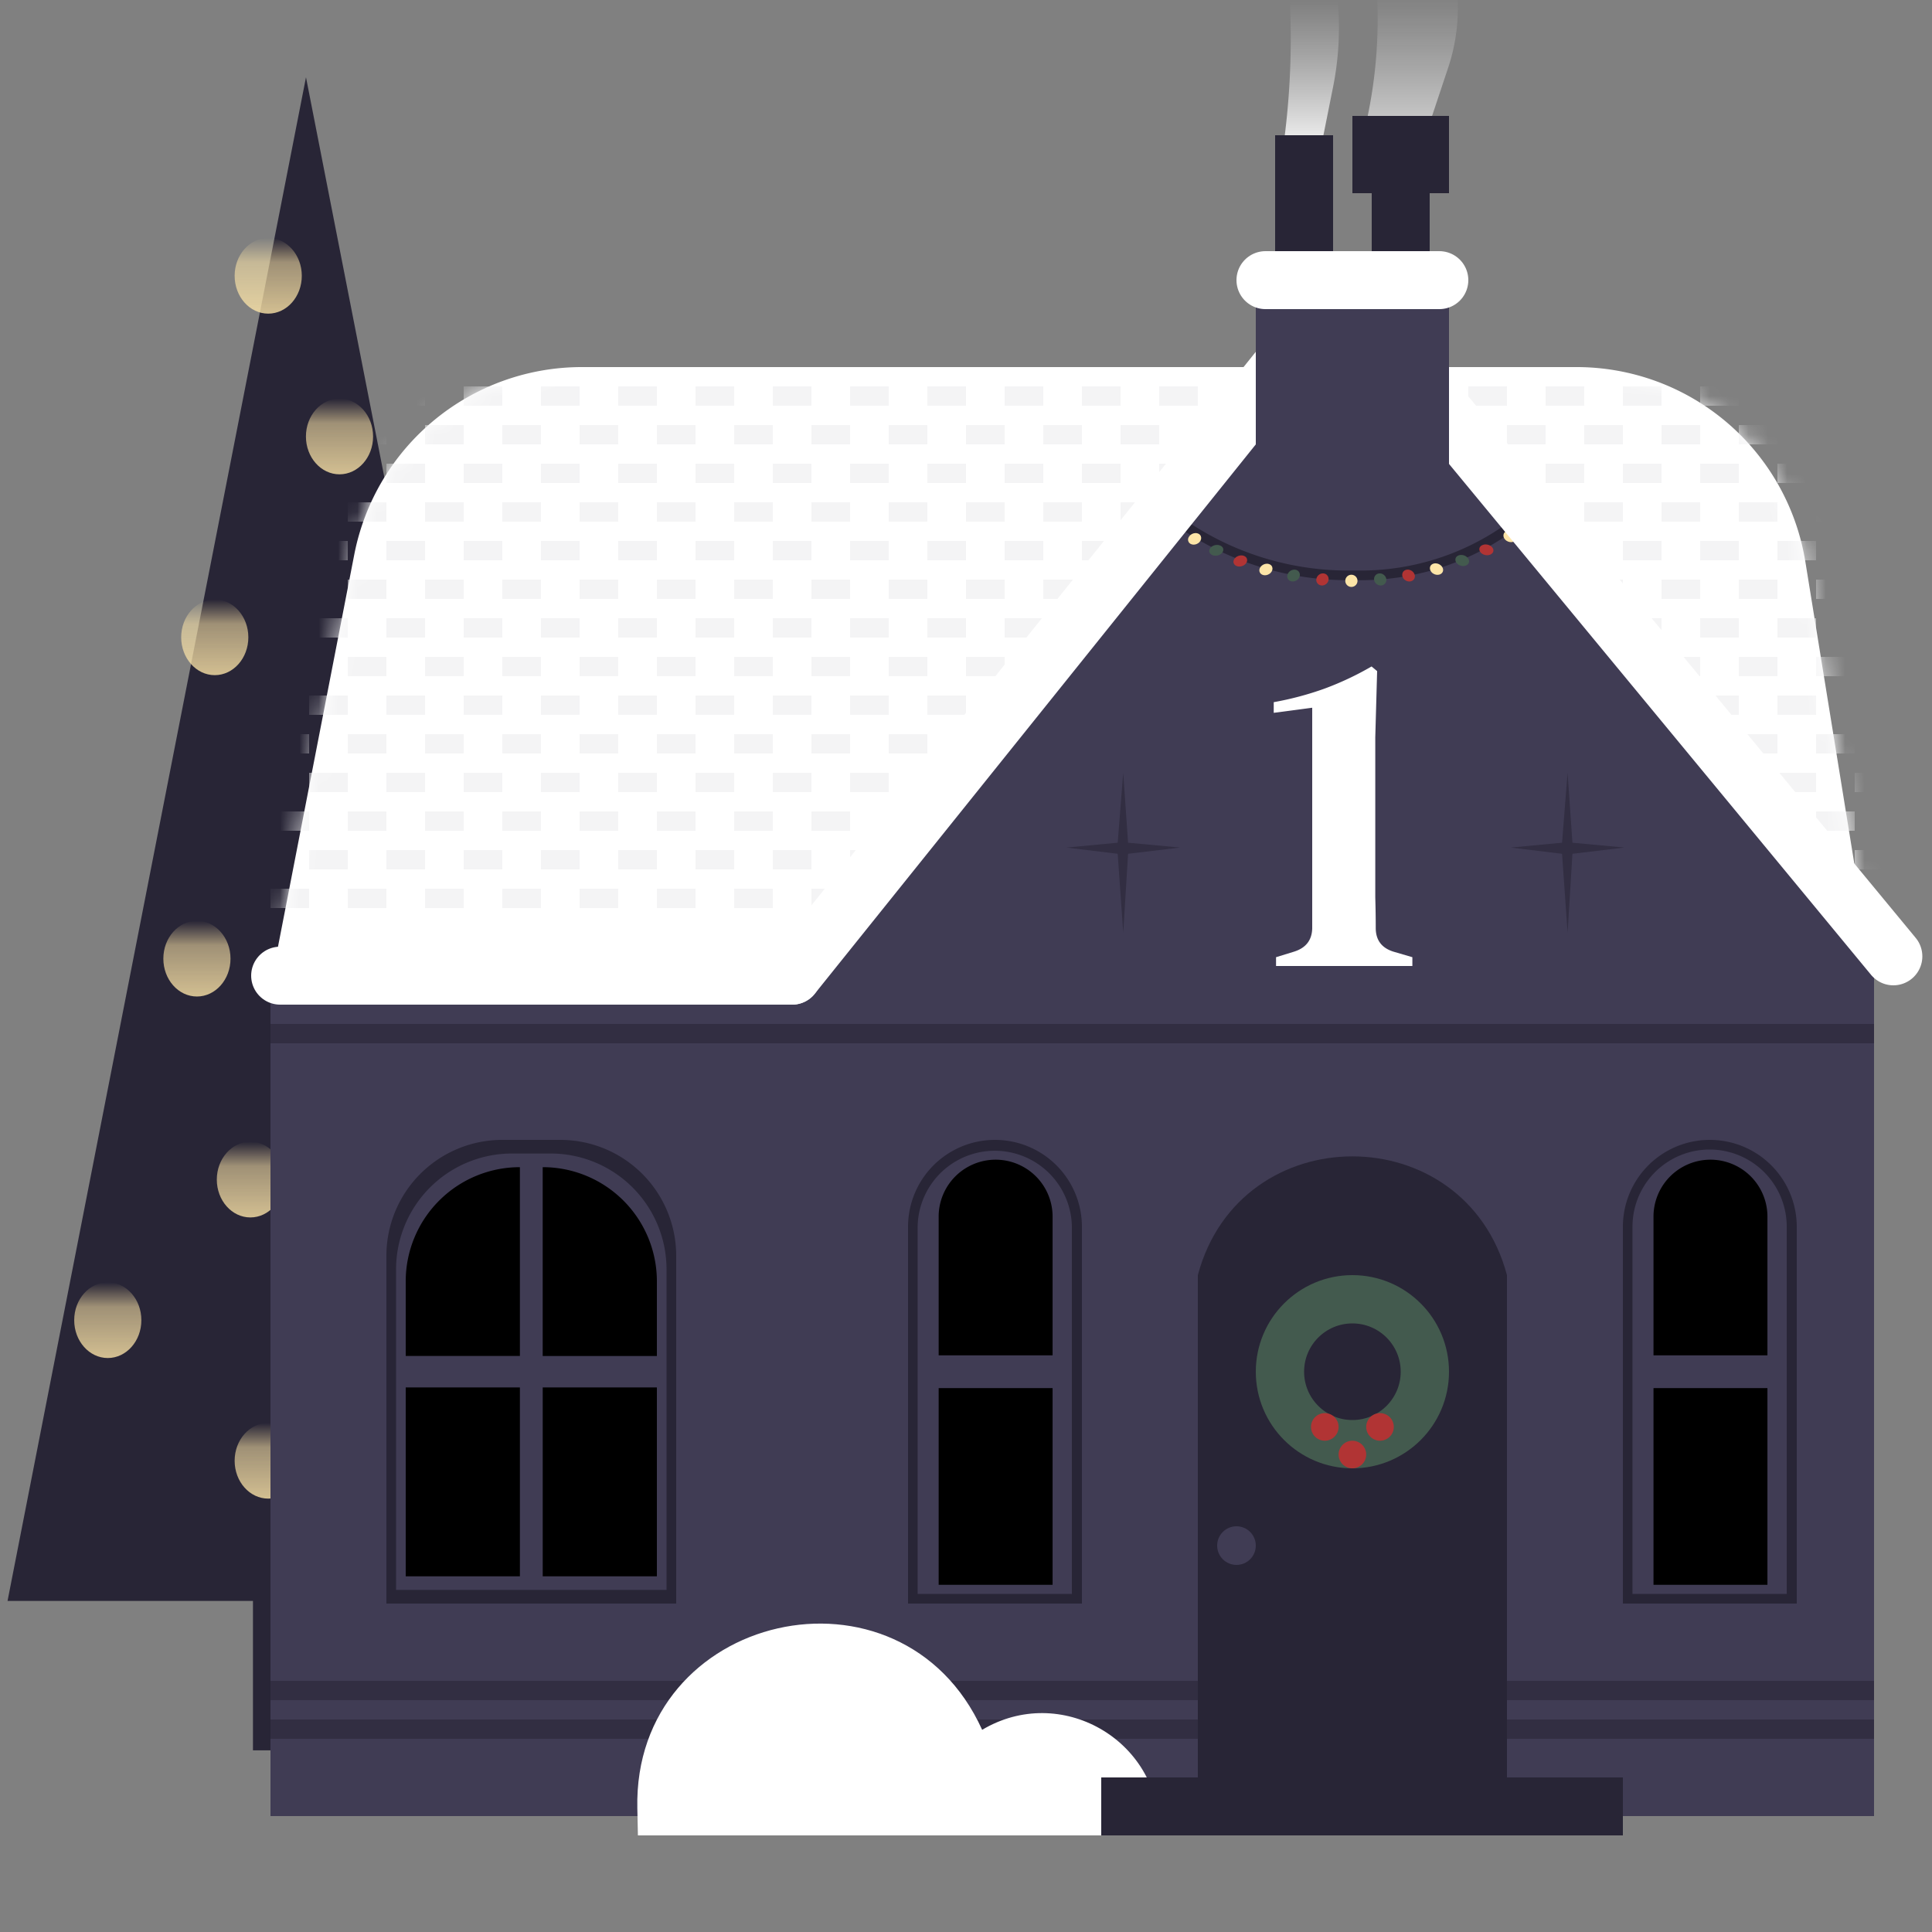 <svg xmlns="http://www.w3.org/2000/svg" width="100" height="100" fill="none" viewBox="0 0 100 100">
    <rect x="0" y="0" width="100" height="100" fill="#808080" stroke="none"/>
    <g clip-path="url(#1a)">
        <path fill="#282536" d="M18.582 79.773h-5.489v10.825h5.49z"/>
        <path fill="#282536" d="M15.838 4 .39 82.865h30.897L15.838 4Z"/>
        <ellipse cx="10.193" cy="49.62" fill="url(#1b)" fill-opacity=".8" rx="1.738" ry="1.959" transform="rotate(-180 10.193 49.62)"/>
        <ellipse cx="18.495" cy="39.225" fill="url(#1c)" fill-opacity=".8" rx="1.738" ry="1.959" transform="rotate(-180 18.495 39.225)"/>
        <ellipse cx="11.116" cy="32.987" fill="url(#1d)" fill-opacity=".8" rx="1.738" ry="1.959" transform="rotate(-180 11.116 32.987)"/>
        <ellipse cx="17.573" cy="22.592" fill="url(#1e)" fill-opacity=".8" rx="1.738" ry="1.959" transform="rotate(-180 17.573 22.592)"/>
        <ellipse cx="13.883" cy="14.275" fill="url(#1f)" fill-opacity=".8" rx="1.738" ry="1.959" transform="rotate(-180 13.883 14.275)"/>
        <ellipse cx="20.34" cy="55.857" fill="url(#1g)" fill-opacity=".8" rx="1.738" ry="1.959" transform="rotate(-180 20.34 55.857)"/>
        <ellipse cx="12.96" cy="61.055" fill="url(#1h)" fill-opacity=".8" rx="1.738" ry="1.959" transform="rotate(-180 12.96 61.055)"/>
        <ellipse cx="19.417" cy="72.49" fill="url(#1i)" fill-opacity=".8" rx="1.738" ry="1.959" transform="rotate(-180 19.417 72.49)"/>
        <ellipse cx="5.581" cy="68.332" fill="url(#1j)" fill-opacity=".8" rx="1.738" ry="1.959" transform="rotate(-180 5.58 68.332)"/>
        <ellipse cx="13.883" cy="75.609" fill="url(#1k)" fill-opacity=".8" rx="1.738" ry="1.959" transform="rotate(-180 13.883 75.609)"/>
        <path fill="#fff" d="M18.336 28.709A12 12 0 0 1 30.116 19H81.6a12 12 0 0 1 11.846 10.08L97 51H14l4.336-22.291Z"/>
        <mask id="1l" width="83" height="32" x="14" y="19" maskUnits="userSpaceOnUse" style="mask-type:alpha">
            <path fill="#fff" d="M18.336 28.709A12 12 0 0 1 30.116 19H81.6a12 12 0 0 1 11.846 10.08L97 51H14l4.336-22.291Z"/>
        </mask>
        <g stroke="#F4F4F5" stroke-dasharray="2 2" mask="url(#1l)">
            <path d="M14 46.5h83M14 42.5h83M14 38.5h83M14 34.5h83M14 30.5h83M14 26.5h83M14 22.5h83M16 44.5h83M16 40.5h83M16 36.5h83M16 32.5h83M16 28.5h83M16 24.5h83M16 20.5h83"/>
        </g>
        <path fill="#403C54" d="M14 50h27l8.5-10H90l7 7.26V94H14V50Z"/>
        <path stroke="#282536" stroke-opacity=".6" d="M97 87.5H14M97 53.5H14M97 89.5H14"/>
        <path fill="#403C54" d="m70 14 20.5 26.5H49L70 14Z"/>
        <path stroke="#282536" stroke-width=".5" d="m61 27 .621.397a15.14 15.14 0 0 0 8.155 2.384h.656c2.939 0 5.794-.978 8.114-2.781"/>
        <path fill="#FDE5A8" d="M70.204 30.248a.315.315 0 1 1-.512-.368.315.315 0 0 1 .512.369Z"/>
        <path fill="#435A4E" d="M71.727 30.15c-.096.185-.357.21-.512.047-.185-.192-.085-.493.172-.517.256-.023.454.25.34.47Z"/>
        <path fill="#B13434" d="M68.163 30.15c.096.185.357.21.512.047.184-.192.084-.493-.172-.517-.256-.023-.454.25-.34.47ZM73.22 29.919c-.069.194-.333.241-.514.09-.21-.174-.152-.476.101-.52.253-.044.492.204.412.43Z"/>
        <path fill="#435A4E" d="M66.64 29.92c.067.194.332.24.513.09.21-.174.153-.475-.1-.52-.254-.045-.492.203-.414.43Z"/>
        <path fill="#FDE5A8" d="M74.692 29.543c-.035.203-.305.278-.514.143-.235-.152-.218-.447.029-.515s.524.145.485.372ZM78.497 27.85c-.035.204-.305.279-.514.143-.234-.151-.218-.446.03-.514.246-.069.524.145.484.372ZM65.188 29.57c.04.201.308.273.514.135.232-.154.211-.45-.037-.515-.247-.066-.52.152-.477.38ZM61.498 27.983c.039.203.308.274.514.137.232-.155.21-.45-.037-.516-.248-.066-.521.152-.477.38Z"/>
        <path fill="#435A4E" d="M76.039 29.056c-.004.209-.277.312-.511.193-.251-.128-.268-.413-.03-.502.239-.09.544.085.54.309Z"/>
        <path fill="#B13434" d="M63.843 29.08c.003.21.277.313.511.194.251-.128.268-.413.03-.503-.239-.09-.544.086-.54.31ZM77.297 28.461c.028.212-.247.346-.502.244-.261-.105-.305-.377-.078-.487.227-.11.551.026.58.243Z"/>
        <path fill="#435A4E" d="M62.592 28.486c-.028.212.247.345.502.244.262-.105.305-.377.078-.487-.227-.11-.551.026-.58.243Z"/>
        <path stroke="#fff" stroke-linecap="round" stroke-width="3" d="M69.5 15 41 50.5M69.5 15 98 49.5"/>
        <path fill="#fff" d="M66.048 50v-.456l.936-.288c.608-.192.92-.592.936-1.2V36.632l-1.992.264v-.552c.896-.16 1.768-.392 2.616-.696a15.6 15.6 0 0 0 2.448-1.152l.288.24-.096 3.432v8.28c.016.544.024 1.072.024 1.584 0 .624.304 1.032.912 1.224l.984.288V50h-7.056Z"/>
        <path fill="#282536" d="M62 66c2.185-8.195 13.815-8.195 16 0v26H62V66Z"/>
        <path fill="#403C54" d="M65 15h10v11H65z"/>
        <path stroke="#fff" stroke-linecap="round" stroke-width="3" d="M65.5 14.5h9"/>
        <circle cx="64" cy="80" r="1" fill="#403C54"/>
        <path fill="#282536" d="M47 63.5a4.5 4.5 0 1 1 9 0V83h-9V63.5Z"/>
        <path fill="#403C54" d="M47.497 63.492a3.992 3.992 0 0 1 7.983 0V82.5h-7.983V63.492Z"/>
        <path fill="currentColor" d="M48.585 62.92a2.949 2.949 0 0 1 5.897 0v7.232h-5.897v-7.233ZM48.585 71.848h5.897v10.181h-5.897z"/>
        <path fill="#282536" d="M84 63.5a4.5 4.5 0 1 1 9 0V83h-9V63.5Z"/>
        <path fill="#403C54" d="M84.497 63.492a3.992 3.992 0 0 1 7.984 0V82.5h-7.984V63.492Z"/>
        <path fill="currentColor" d="M85.585 62.92a2.949 2.949 0 0 1 5.897 0v7.232h-5.897v-7.233ZM85.585 71.848h5.897v10.181h-5.897z"/>
        <path fill="#282536" d="M35 65a6 6 0 0 0-6-6h-3a6 6 0 0 0-6 6v18h15V65Z"/>
        <path fill="#403C54" d="M34.5 65.706a6 6 0 0 0-6-6h-2a6 6 0 0 0-6 6v16.588h14V65.706Z"/>
        <path fill="currentColor" d="M34 66.32a5.91 5.91 0 0 0-5.91-5.908v9.774H34V66.32ZM26.91 60.412A5.91 5.91 0 0 0 21 66.32v3.865h5.91v-9.774ZM26.91 71.814H21v9.775h5.91zM34 71.814h-5.909v9.775H34z"/>
        <circle r="3.75" stroke="#435A4E" stroke-width="2.5" transform="matrix(-1 0 0 1 70 71)"/>
        <circle r=".714" fill="#B13434" transform="matrix(-1 0 0 1 70 75.286)"/>
        <circle r=".714" fill="#B13434" transform="matrix(-1 0 0 1 68.571 73.857)"/>
        <circle r=".714" fill="#B13434" transform="matrix(-1 0 0 1 71.429 73.857)"/>
        <path fill="#fff" d="M32.988 93.596c-.22-10.161 13.65-13.317 17.848-4.061 4.04-2.41 9.164.501 9.164 5.204V95H33.018l-.03-1.404Z"/>
        <path stroke="#fff" stroke-linecap="round" stroke-width="3" d="M14.5 50.5H41"/>
        <path fill="#282536" fill-opacity=".6" d="m81.138 40 .251 3.619 2.688.25-2.688.323-.25 4.085-.287-4.085-2.653-.322 2.653-.251.286-3.619ZM58.138 40l.251 3.619 2.688.25-2.688.323-.25 4.085-.287-4.085-2.652-.322 2.652-.251.286-3.619Z"/>
        <path fill="#282536" d="M75 6h-5v4h5V6Z"/>
        <path fill="#282536" d="M74 7h-3v6h3V7ZM69 7h-3v6h3V7Z"/>
        <path fill="url(#1m)" d="M74.125-4h-3.333a24.518 24.518 0 0 1 0 10h3.333l.833-2.5a9.734 9.734 0 0 0 .292-5.079l-.083-.397L74.125-4Z"/>
        <path fill="url(#1n)" d="M68.5-3h-2a40.627 40.627 0 0 1 0 10h2l.5-2.5a15.66 15.66 0 0 0 .181-5.03l-.056-.446L68.5-3Z"/>
        <path fill="#282536" d="M57 92h27v3H57z"/>
    </g>
    <defs>
        <linearGradient id="1b" x1="10.193" x2="10.193" y1="47.661" y2="51.579" gradientUnits="userSpaceOnUse">
            <stop stop-color="#FDE5A8"/>
            <stop offset=".677" stop-color="#FDE5A8" stop-opacity=".7"/>
            <stop offset="1" stop-color="#FDE5A8" stop-opacity="0"/>
        </linearGradient>
        <linearGradient id="1c" x1="18.495" x2="18.495" y1="37.266" y2="41.184" gradientUnits="userSpaceOnUse">
            <stop stop-color="#FDE5A8"/>
            <stop offset=".677" stop-color="#FDE5A8" stop-opacity=".7"/>
            <stop offset="1" stop-color="#FDE5A8" stop-opacity="0"/>
        </linearGradient>
        <linearGradient id="1d" x1="11.116" x2="11.116" y1="31.028" y2="34.946" gradientUnits="userSpaceOnUse">
            <stop stop-color="#FDE5A8"/>
            <stop offset=".677" stop-color="#FDE5A8" stop-opacity=".7"/>
            <stop offset="1" stop-color="#FDE5A8" stop-opacity="0"/>
        </linearGradient>
        <linearGradient id="1e" x1="17.573" x2="17.573" y1="20.633" y2="24.551" gradientUnits="userSpaceOnUse">
            <stop stop-color="#FDE5A8"/>
            <stop offset=".677" stop-color="#FDE5A8" stop-opacity=".7"/>
            <stop offset="1" stop-color="#FDE5A8" stop-opacity="0"/>
        </linearGradient>
        <linearGradient id="1f" x1="13.883" x2="13.883" y1="12.316" y2="16.235" gradientUnits="userSpaceOnUse">
            <stop stop-color="#FDE5A8"/>
            <stop offset=".677" stop-color="#FDE5A8" stop-opacity=".7"/>
            <stop offset="1" stop-color="#FDE5A8" stop-opacity="0"/>
        </linearGradient>
        <linearGradient id="1g" x1="20.34" x2="20.34" y1="53.898" y2="57.816" gradientUnits="userSpaceOnUse">
            <stop stop-color="#FDE5A8"/>
            <stop offset=".677" stop-color="#FDE5A8" stop-opacity=".7"/>
            <stop offset="1" stop-color="#FDE5A8" stop-opacity="0"/>
        </linearGradient>
        <linearGradient id="1h" x1="12.96" x2="12.96" y1="59.096" y2="63.014" gradientUnits="userSpaceOnUse">
            <stop stop-color="#FDE5A8"/>
            <stop offset=".677" stop-color="#FDE5A8" stop-opacity=".7"/>
            <stop offset="1" stop-color="#FDE5A8" stop-opacity="0"/>
        </linearGradient>
        <linearGradient id="1i" x1="19.417" x2="19.417" y1="70.531" y2="74.449" gradientUnits="userSpaceOnUse">
            <stop stop-color="#FDE5A8"/>
            <stop offset=".677" stop-color="#FDE5A8" stop-opacity=".7"/>
            <stop offset="1" stop-color="#FDE5A8" stop-opacity="0"/>
        </linearGradient>
        <linearGradient id="1j" x1="5.581" x2="5.581" y1="66.373" y2="70.291" gradientUnits="userSpaceOnUse">
            <stop stop-color="#FDE5A8"/>
            <stop offset=".677" stop-color="#FDE5A8" stop-opacity=".7"/>
            <stop offset="1" stop-color="#FDE5A8" stop-opacity="0"/>
        </linearGradient>
        <linearGradient id="1k" x1="13.883" x2="13.883" y1="73.65" y2="77.568" gradientUnits="userSpaceOnUse">
            <stop stop-color="#FDE5A8"/>
            <stop offset=".677" stop-color="#FDE5A8" stop-opacity=".7"/>
            <stop offset="1" stop-color="#FDE5A8" stop-opacity="0"/>
        </linearGradient>
        <linearGradient id="1m" x1="72.25" x2="72.25" y1="-2.405" y2="9.5" gradientUnits="userSpaceOnUse">
            <stop offset=".177" stop-color="#D9D9D9" stop-opacity="0"/>
            <stop offset="1" stop-color="#F5F5F5"/>
        </linearGradient>
        <linearGradient id="1n" x1="66.75" x2="66.75" y1="-2.405" y2="9.5" gradientUnits="userSpaceOnUse">
            <stop offset=".208" stop-color="#D9D9D9" stop-opacity="0"/>
            <stop offset=".844" stop-color="#F5F5F5"/>
        </linearGradient>
        <clipPath id="1a">
            <path fill="#fff" d="M100 0H0v100h100z"/>
        </clipPath>
    </defs>
</svg>